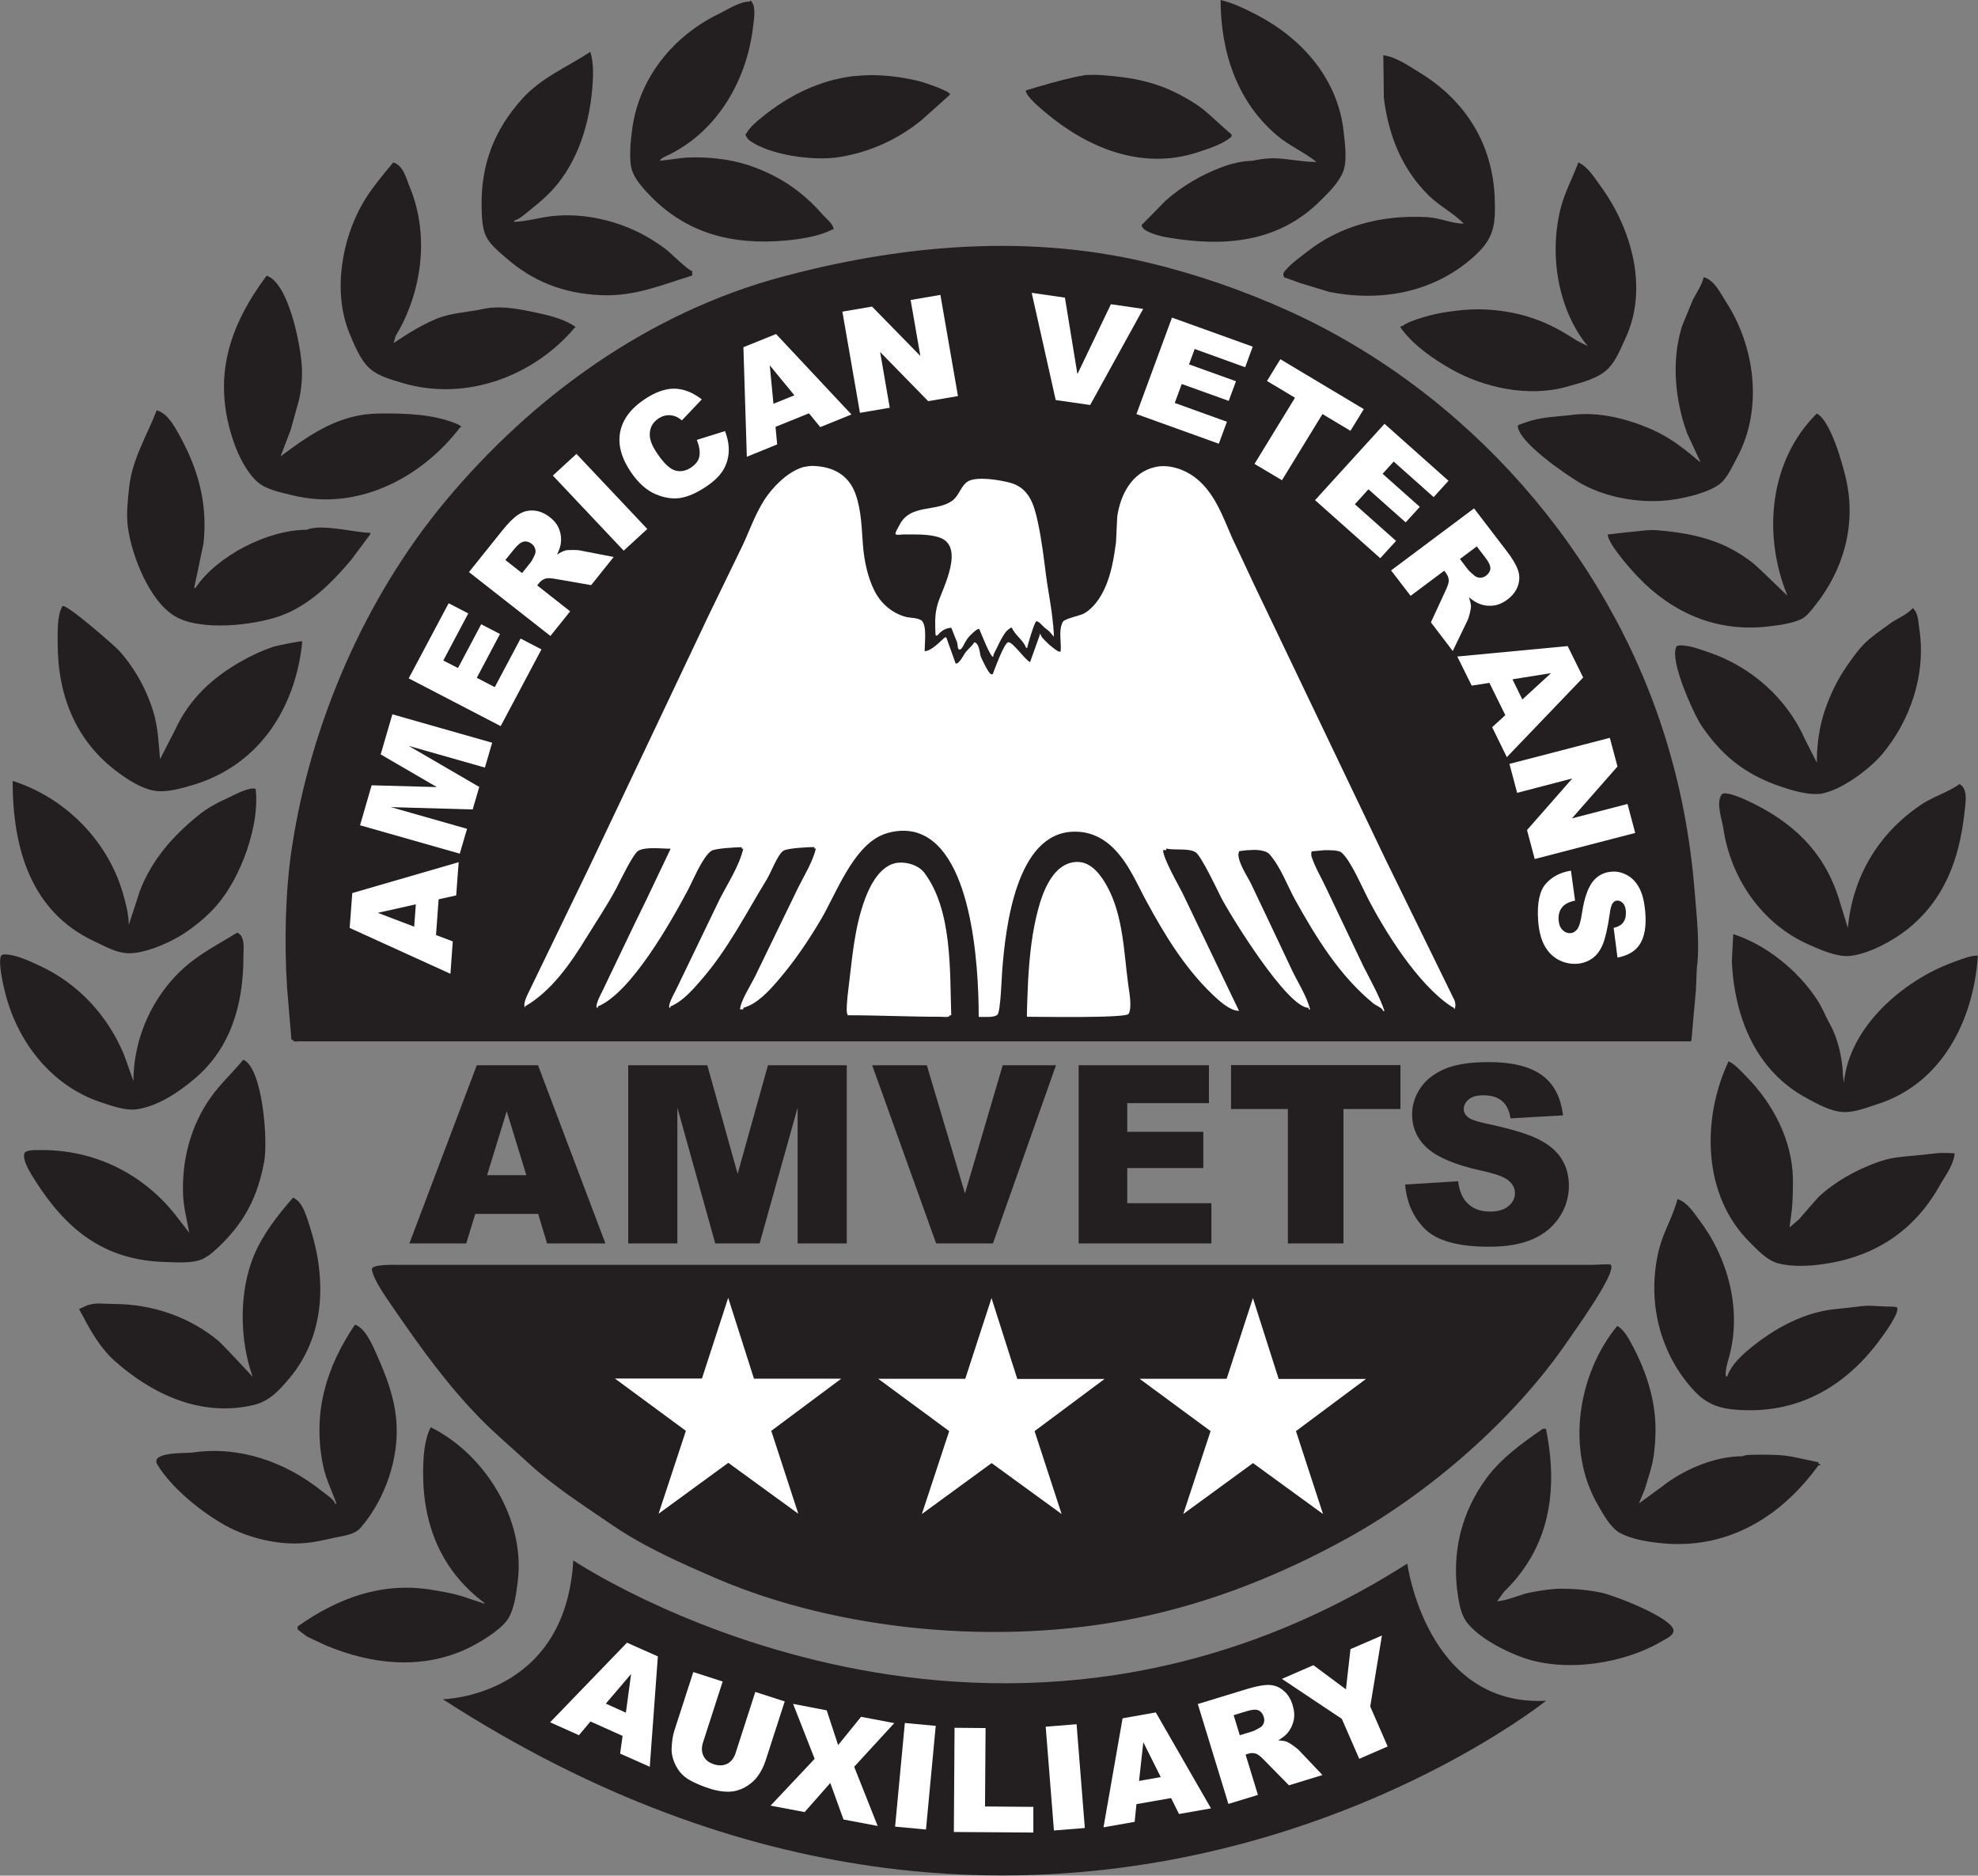 <?xml version="1.0" encoding="UTF-8"?>
<svg id="Layer_1" data-name="Layer 1" xmlns="http://www.w3.org/2000/svg" viewBox="0 0 144.08 136.62">
  <rect x="0" y="0" width="144.08" height="136.62" fill="#808080" stroke="none"/>
  <defs>
    <style>
      .cls-1 {
        fill: #fff;
      }

      .cls-2 {
        fill: #231f20;
      }
    </style>
  </defs>
  <path class="cls-2" d="M32.24,123.77s8.94-.11,9.52-10.11c0,0,29.73,19.98,60.75,.23,0,0,1.39,10.45,10.11,9.99,0,0-35.77,28.71-80.38-.12Z"/>
  <g>
    <path class="cls-1" d="M45.35,126.44l-2.34-1.05-.84,1-2.1-.94,5.6-5.8,2.25,1-.59,8.04-2.16-.96,.18-1.29Zm.24-1.69l.38-2.82-1.84,2.16,1.46,.66Z"/>
    <path class="cls-1" d="M55.02,123.24l2.14,.69-1.39,4.3c-.14,.43-.33,.81-.58,1.15-.25,.34-.56,.6-.92,.8-.36,.2-.72,.3-1.05,.32-.47,.03-1-.05-1.58-.24-.34-.11-.7-.25-1.08-.43-.38-.18-.69-.38-.91-.62-.22-.23-.4-.52-.54-.86-.14-.34-.2-.67-.19-.98,.02-.5,.08-.93,.19-1.28l1.39-4.3,2.14,.69-1.42,4.4c-.13,.39-.12,.73,.02,1.02,.14,.29,.39,.49,.77,.61,.37,.12,.69,.1,.98-.05,.28-.15,.49-.42,.61-.83l1.42-4.4Z"/>
    <path class="cls-1" d="M57.78,124.11l2.44,.47,.83,2.53,1.67-2.06,2.42,.46-2.92,3.18,1.71,4.31-2.49-.47-.96-2.66-1.87,2.12-2.48-.47,3.21-3.41-1.57-4Z"/>
    <path class="cls-1" d="M65.91,125.5l2.25,.21-.71,7.55-2.25-.21,.71-7.55Z"/>
    <path class="cls-1" d="M69.53,125.85l2.26,.02-.04,5.71,3.52,.03v1.87s-5.79-.04-5.79-.04l.05-7.58Z"/>
    <path class="cls-1" d="M76.17,125.77l2.25-.18,.6,7.56-2.25,.18-.6-7.56Z"/>
    <path class="cls-1" d="M85.3,130.97l-2.52,.44-.13,1.29-2.27,.4,1.39-7.94,2.42-.43,4.02,6.99-2.33,.41-.58-1.17Zm-.75-1.53l-1.27-2.54-.31,2.82,1.58-.28Z"/>
    <path class="cls-1" d="M89.47,131.37l-2.22-7.25,3.6-1.1c.67-.2,1.19-.3,1.58-.29,.39,.01,.74,.14,1.05,.4,.31,.25,.54,.61,.68,1.08,.12,.4,.15,.77,.07,1.12-.08,.34-.23,.65-.46,.92-.15,.17-.37,.34-.67,.52,.28,.01,.5,.04,.64,.1,.1,.04,.25,.13,.46,.28,.21,.15,.36,.27,.44,.36l1.69,1.78-2.44,.75-1.83-1.86c-.23-.24-.42-.39-.56-.44-.19-.06-.38-.07-.58,0l-.19,.06,.9,2.94-2.17,.66Zm.85-4.98l.91-.28c.1-.03,.28-.12,.54-.27,.13-.07,.23-.18,.28-.33,.05-.15,.06-.3,0-.46-.07-.23-.2-.39-.38-.47-.18-.08-.47-.06-.86,.06l-.95,.29,.45,1.47Z"/>
    <path class="cls-1" d="M93.37,122.29l2.3-1,2.37,1.76,.33-2.93,2.29-.99-.85,5.17,1.27,2.91-2.07,.9-1.27-2.91-4.36-2.91Z"/>
  </g>
  <path class="cls-2" d="M103.24,92.13c4.25,0,8.5,0,12.75,0,.29,0,1.35-.09,1.35,0,.42,.6-2.68,4.85-3.16,5.57-3.88,5.68-10.04,11.01-15.91,14.27-4.74,2.63-9.83,4.71-15.35,5.86-10.19,2.12-21.91,.92-30.67-2.83-2.64-1.14-5.27-2.29-7.66-3.92-2.11-1.45-4.31-2.84-6.24-4.64-1.11-1.03-2.28-2-3.38-3.13-2.4-2.45-4.35-5.17-6.23-7.91-.45-.66-1.55-2.15-1.65-2.94-.05-.38,1.57-.33,1.92-.33h16.02c15.86,0,31.71,0,47.57,0,3.55,0,7.09,0,10.64,0Z"/>
  <path class="cls-1" d="M91.26,94.54l1.88,5.9h6.36l-5.1,3.8,1.97,6.04-5.1-3.71-5.08,3.71,1.99-6.04-5.17-3.81h6.34l1.92-5.9Z"/>
  <path class="cls-1" d="M72.22,94.54l1.88,5.9h6.36l-5.1,3.8,1.97,6.04-5.1-3.71-5.08,3.71,1.99-6.04-5.17-3.81h6.34l1.92-5.9Z"/>
  <path class="cls-2" d="M78.57,77.59h9.49v2.76h-5.95v2.09h5.54v2.64h-5.54v2.56h6.13v2.93h-9.67v-12.98Z"/>
  <path class="cls-2" d="M123.09,75.85H21.79c-.14,0-.45,.07-.45-.11h-.11c-.11-1.27-.21-2.53-.32-3.8-.21-3.35-.13-7.07,.36-10.25,1.37-9.01,5.32-18.15,11.16-25.17,6.36-7.64,14.81-13.75,24.54-16.36,4.08-1.09,8.25-1.85,12.44-2.13,4.75-.32,9.53-.02,14.22,1.1,3.53,.84,7.03,2.06,10.33,3.56,12.96,5.91,23.1,17.53,27.29,30.86,1.15,3.66,1.87,7.37,2.2,11.48,.13,1.64,.38,3.75,.15,5.48-.02,.55-.05,1.11-.07,1.66-.11,1.15-.21,2.31-.31,3.46,0,.15-.03,.23-.12,.23"/>
  <path class="cls-1" d="M58.59,34c-1.06,.28-2.03,1.21-2.64,2.02-.82,1.09-1.27,2.44-1.84,3.67-.83,1.71-1.66,3.42-2.49,5.13-2.89,6.1-5.78,12.2-8.68,18.3-1.47,3.03-2.93,6.06-4.4,9.09-.12,.26-.48,.9-.29,1.2v-.11c1.93-1.11,3.34-3.17,4.45-4.98,.73-1.19,1.54-2.39,2.19-3.61,.25-.48,1.21-2.49,1.59-2.73,.51-.32,1.71-.16,2.37-.16-.58,1.23-1.17,2.47-1.76,3.7-1.09,2.21-2.13,4.43-3.21,6.67-.06,.12-.66,1.23-.34,1.23v-.11c2.45-.99,5.41-6.3,6.59-8.52,.36-.69,1.06-2.39,1.68-2.81,.27-.19,1.84-.27,2.22-.27v.11h.11c-.3,1.28-1.16,2.57-1.74,3.72-1.07,2.22-2.14,4.44-3.21,6.66-.07,.13-.67,1.22-.36,1.22v-.11c.91-.37,1.65-1.24,2.29-1.98,1.96-2.27,3.23-4.83,4.76-7.32,.27-.45,.77-1.77,1.18-2.04,.31-.2,1.85-.27,2.26-.27v.11h.11c-.24,.98-.84,1.94-1.28,2.82-1.04,2.14-2.08,4.29-3.12,6.43-.26,.56-1.12,1.89-1.12,2.46h.23v-.11c1.02-.28,1.84-1.2,2.52-1.98,1.22-1.42,2.25-2.94,3.18-4.53,1.05-1.8,2.24-5.04,4.28-6.02,.68-.33,1.63-.47,2.43-.29,4.22,.97,4.74,9.61,4.74,13.48,.35-.01,1.17,.08,1.38-.18,.21-.28,.29-2.61,.33-3.17,.25-3.25,1.03-10.01,5.17-10.14,1.23-.04,2.22,.47,2.99,1.26,1.08,1.1,1.65,2.53,2.36,3.83,1.28,2.36,2.74,4.79,4.78,6.75,.46,.44,1.28,1.21,1.95,1.21-1.37-2.86-2.74-5.71-4.11-8.57-.29-.58-1.42-2.53-1.42-3.14h.23v-.11c.6,.14,1.64-.05,2.14,.27,.41,.26,1.61,2.8,1.87,3.32,.67,1.29,4.8,8.01,6.36,8.01v.11h.11c-.26-.98-.86-1.9-1.3-2.81-.96-2.04-1.92-4.07-2.89-6.1-.3-.7-.98-1.57-1.04-2.37,.02-.08,.04-.16,.06-.24,.18-.02,.37-.05,.55-.07,.14,0,.29-.01,.44-.02,.37-.02,.98,.05,1.2,.29,.84,.94,1.31,2.3,1.91,3.38,1.49,2.67,3.2,5.49,5.69,7.52,.16,.13,.69,.34,.69,.54h.11c-.39-1.12-.99-2.18-1.54-3.26-.88-1.85-1.76-3.7-2.64-5.55-.37-.81-.87-1.62-1.15-2.48,0-.08,0-.16-.01-.24,.02-.03,.04-.07,.06-.1,.29-.03,.59-.05,.88-.08,.38,0,1.04-.03,1.28,.18,.65,.56,1.47,2.48,1.88,3.27,1.28,2.49,3.67,6.32,6.09,7.92,.12,.08,.23,.07,.23,.23,.11-.18,.1-.43,.03-.64-1.68-3.44-3.37-6.88-5.05-10.32-3.2-6.69-6.4-13.38-9.6-20.07-.51-1.1-1.03-2.2-1.55-3.3-.69-1.55-1.28-3.38-2.79-4.48-.72-.53-1.83-.93-2.83-.7-1.69,.38-2.53,2.01-2.76,3.61-.03,.63-.06,1.25-.09,1.88-.16,1.19-.35,2.3-.81,3.32-.32,.71-.83,1.48-1.55,1.87-.29,.15-1.39,.37-1.51,.59-.34,.64-.1,1.45-.16,2.13-.02,.25-.81-.44-.84-.47-.13-.14-.51-.44-.59-.66-.01-.03-.08-.12-.08-.14-.04,0,.03-.02,0,0,0,.04-.04,.15-.04,.18-.23,.63-.45,1.27-.68,1.9-.4-.2-1.23-1.45-1.58-1.45-.3,0-1.04,2.08-1.14,2.33,0,0-.1,0-.1,0-.16,.04-.71-1.13-.77-1.29-.09-.29-.1-.95-.47-1.04-.15,.27-.43,.47-.62,.71-.18,.24-.29,.52-.51,.73-.08,.08-.09,.11-.23,.11-.23-.63-.45-1.26-.68-1.9h-.11c-.35,.3-.98,1-1.47,1,0-.57,.17-1.78-.18-2.19-.2-.24-.87-.23-1.17-.3-1.01-.27-1.83-.97-2.3-1.9-.48-.94-.75-2.16-.84-3.31-.1-1.26-.11-2.54-.54-3.74-.49-1.37-1.59-1.99-3.04-2.05-.24-.01-.48,.02-.71,.08Z"/>
  <path class="cls-1" d="M70.47,35.09s-.07,.05-.1,.07c-.43,.38-.54,.98-1.02,1.32-1.07,.76-2.74,.31-3.6,1.4-.12,.15-.22,.32-.3,.49-.04,.08-.26,.44-.22,.52,.05,.12,.44,.04,.55,.04,.31,0,.62,0,.92,0,.56,0,1.14,.04,1.67,.2,1.97,.61,.33,3.64-.05,4.8-.13,.42-.19,.85-.2,1.29,0,.1,0,1.07,.05,1.07h.11c.24-.3,.59-.56,1.02-.56,.13,.35,.27,.69,.41,1.04,.06,.14,.01,.65,.25,.53,.12-.06,.27-.37,.32-.48,.08-.15,.18-.3,.29-.43,.04-.05,.69-.73,.77-.55,.1,.21,.81,2.08,1.01,2,0-.22,.19-.47,.27-.66,.1-.22,.21-.44,.33-.66,.11-.19,.23-.4,.38-.56,.02-.02,.34-.32,.38-.23,.23,.55,.82,.88,1.03,1.45,.03,.02,.06,.02,.09,0,0-.15,.54-1.93,.66-1.93,.19,0,.44,.33,.58,.45,.13,.11,.28,.21,.4,.33,.05,.06,.1,.12,.15,.18,.03,.03,.12,.12,.11,.17,.03-.02,.02-.06,.03-.09,.01-.14-.01-.29-.02-.43,0-.15-.02-.3-.04-.45-.03-.29-.06-.58-.1-.87-.08-.56-.17-1.11-.26-1.66-.05-.31-.1-.62-.14-.94-.17-1.31-.32-2.6-.6-3.9-.28-1.31-.64-2.54-2.1-2.9-.65-.16-2.34-.48-3.03-.06Z"/>
  <path class="cls-1" d="M65.16,62.89c-.1,.02-.19,.05-.28,.09-.95,.44-1.51,1.55-1.86,2.47-.82,2.17-.96,4.55-1.25,6.83-.03,.19-.17,1.56-.04,1.56v.11c2.29,0,4.45,.11,6.77,.11,.18,0,.68,.08,.68-.11h.11c-.11-3.22,.09-7.67-1.97-10.39-.44-.58-1.43-.85-2.15-.68Z"/>
  <path class="cls-1" d="M78.01,62.84c-1.36,.33-2.03,2.09-2.35,3.24-.48,1.74-.67,3.53-.77,5.33-.01,.19-.12,2.65-.08,2.65,.96,0,7.21,.11,7.4-.21,.27-.48,.04-1.62-.03-2.14-.32-2.38-.36-5-1.54-7.16-.41-.74-1.07-1.68-2.01-1.76-.22-.02-.42,0-.62,.05Z"/>
  <path class="cls-2" d="M54.62,0c.5,.33,.3,1.39,.24,1.9-.43,3.86-2.55,7.6-6.11,9.36-.15,.07-.67,.28-.67,.45,0,.01,1.76-.23,1.9-.23,1.49-.07,3.07,.08,4.5,.54,1.34,.44,2.64,1.1,3.74,1.98,.61,.48,1.19,1.04,1.69,1.62,.25,.29,.81,.7,.81,1.1h-.11c-.91,.48-2.18,.68-3.27,.79-4.04,.38-7.31-.53-9.95-3.22-.47-.48-1.12-1.2-1.34-1.84-.26-.78-.12-2.16-.01-2.98,.48-3.76,2.98-6.85,6.34-8.47,.63-.31,1.49-.89,2.26-.89v-.11Z"/>
  <path class="cls-2" d="M88.91,0c.92,.22,1.8,.65,2.61,1.07,3.3,1.71,5.94,4.67,6.35,8.51,.09,.86,.29,2.13-.05,2.96-.34,.83-1.16,1.61-1.83,2.26-2.98,2.85-6.83,3.22-11.03,2.48-.4-.07-1.8-.39-1.8-.89,.57-.58,1.15-1.16,1.72-1.75,1.2-1.08,2.65-1.92,4.16-2.48,.45-.17,.92-.29,1.4-.38,.33-.06,.66-.04,.99-.11,.57-.11,1.09-.17,1.67-.13,.93,.06,1.86,.26,2.8,.26-.88-.71-2.01-1.19-2.89-1.94-2.85-2.42-4.1-5.99-4.1-9.88Z"/>
  <path class="cls-2" d="M43,3.79c.27,.79,.21,1.95,.13,2.79-.24,2.55-1.05,5.17-2.78,7.13-.53,.6-1.15,1.12-1.78,1.62-.34,.27-.69,.61-1.11,.74-.01,.03-.01,.06,0,.09,.94-.03,1.91-.34,2.85-.43,2.27-.22,4.68,.34,6.66,1.43,.54,.3,1.05,.63,1.54,1,.3,.23,1.66,1.58,1.91,1.58v.33c-2.08,.63-4.17,1.55-6.66,1.43-2.77-.13-4.95-1.01-6.92-2.73-.47-.4-1.16-.98-1.43-1.55-.29-.58-.32-1.45-.33-2.17-.05-3.18,.99-5.65,2.92-7.81,1.41-1.59,3.3-2.34,4.98-3.45Z"/>
  <path class="cls-2" d="M100.76,4.02c.97,.15,1.8,.75,2.59,1.23,3.36,2.03,5.4,5.21,5.53,9.25,.06,1.87-.05,2.82-1.4,4.08-2.79,2.59-6.64,3.48-10.66,2.68-.71-.22-1.43-.44-2.14-.65-.38-.14-.75-.28-1.14-.41-.08-.22-.1-.27,.05-.46,.46-.55,1.08-.98,1.64-1.42,2.37-1.86,5.4-2.7,8.77-2.5,.91,.06,1.76,.47,2.62,.47-.72-.76-1.76-1.27-2.55-2.05-1.96-1.94-2.91-4.33-3.27-7.1-.01-1.04-.02-2.08-.04-3.12Z"/>
  <path class="cls-2" d="M62.19,5.55c.55-.06,1.12-.09,1.69-.07,1.09,.04,2.17,.2,3.22,.47,.11,.03,2.32,.74,2.08,.96-.69,.62-1.37,1.24-2.07,1.85-1.7,1.39-3.72,2.31-5.95,2.68-1.95,.31-5.15-.15-6.61-1.24-.04-.03-.14-.16-.2-.28-.04-.08-.1-.17,0-.17,.27-.5,.72-.86,1.15-1.21,1.94-1.59,4.22-2.71,6.7-3Z"/>
  <path class="cls-2" d="M78.88,5.49c.89-.1,1.82,.01,2.69,.11,.98,.11,1.96,.32,2.89,.65,.52,.18,1.03,.41,1.52,.67,.63,.34,1.33,.75,1.87,1.22,.39,.34,.77,.69,1.16,1.04,.16,.15,.32,.29,.49,.44,.03,.03,.21,.15,.21,.19,0,.07-.01,.07-.01,.15-.04,0-.06,.08-.1,.08-.66,.52-1.56,.78-2.35,1.05-4.17,1.37-8.17-.42-11.1-2.9-.31-.26-1.43-1.17-1.43-1.6,1.22-.37,2.43-.73,3.68-1,.16-.04,.33-.06,.5-.08Z"/>
  <path class="cls-2" d="M28.67,24.99c.97-.65,1.97-1.28,3.05-1.74,1.1-.47,2.29-.49,3.44-.74,1.14-.25,2.33-.06,3.45,.17,.94,.19,1.95,.4,2.81,.83,.1,.05,.69,.36,.44,.36-2.93,3.48-7.85,5.41-12.53,4.03-.8-.24-1.79-.5-2.42-1.08-.69-.64-1.12-1.74-1.47-2.58-1.22-3.01-.52-6.81,.96-9.39,.6-1.06,1.45-2.06,2.25-3.02,.75,.24,.93,1.16,1.2,1.8,1.48,3.57,.85,7.75-1.03,10.84"/>
  <path class="cls-2" d="M115.65,25.21c-2.09-2.54-2.83-6.46-2-9.92,.29-1.23,.9-2.31,1.32-3.46,.72,.34,1.2,1.15,1.63,1.74,2.16,2.96,3.54,7.35,1.79,11.1-.35,.73-.65,1.56-1.23,2.16-.74,.76-2.02,1.05-3.01,1.33-2.86,.82-6.13,.04-8.44-1.27-1.23-.7-2.63-1.64-3.55-2.84-.04-.06-.28-.29-.06-.29,.07,0,.23-.14,.29-.17,.12-.06,.25-.12,.38-.17,.27-.11,.56-.21,.84-.29,.61-.19,1.24-.33,1.87-.42,.71-.1,1.42-.18,2.13-.18,2.07,.01,4.02,.45,5.85,1.44,.48,.26,.96,.55,1.42,.85"/>
  <path class="cls-2" d="M20.44,33.24c2.1-1.56,4.22-3.08,7.11-3.12,2.04-.03,4.07,.06,5.71,.75,.04,.01,.54,.25,.26,.25-2.72,3.59-7.38,6.15-12.2,4.96-.83-.21-1.91-.4-2.56-.97-.78-.69-1.39-1.91-1.72-2.87-1.64-4.7-.35-8.49,2.38-12.16,1.58,.5,2.49,5.02,2.57,6.69,.04,.82-.06,1.82-.26,2.55-.19,.67-.37,1.33-.56,2"/>
  <path class="cls-2" d="M123.88,33.69c-.33-.71-.66-1.42-.99-2.13-.86-2.37-1.17-5.24-.37-7.8,.26-.63,.52-1.27,.78-1.9,.27-.53,.65-1.06,.8-1.67,.79,.22,1.21,1.16,1.6,1.76,2.13,3.25,2.76,7.83,.81,11.42-.32,.58-.69,1.46-1.25,1.89-.92,.69-2.91,1.14-4.21,1.22-2.16,.13-4.41-.38-6.07-1.37-.87-.52-4.42-2.92-4.42-4.1,0-.08,.74-.29,.84-.33,1.05-.33,2.11-.33,3.2-.47,1.85-.22,3.87,.28,5.56,1,.49,.21,.97,.46,1.42,.74,.49,.3,.96,.65,1.41,1.01"/>
  <path class="cls-2" d="M14.12,42.94v-.11h.11c1.56-2.32,5.23-4.24,8.12-4.24,1.07-.47,3.55,.22,4.62,.22v.11c-.46,.62-.93,1.24-1.39,1.86-1.43,1.7-3.08,3.34-5.18,4.09-1.92,.68-5.83,1.14-7.7-.01-1.83-1.12-3.12-4.41-3.39-6.5-.12-.89,0-2.02,.1-2.89,.24-2.1,1.3-3.73,2-5.58,.73,.17,1.25,1.08,1.58,1.67,1.35,2.4,2.17,4.96,1.83,8.04"/>
  <path class="cls-2" d="M130.2,43.39c-1.83-4.45-1.32-9.85,2.14-13.27,1,.53,1.85,3.59,2.11,4.69,.81,3.46-.22,6.76-2.21,9.26-.28,.35-.64,.85-1.06,1.04-.73,.32-1.58,.43-2.45,.53-4.13,.45-7.47-1.33-9.97-4.22-.38-.44-1.65-1.91-1.65-2.49,.61-.06,1.21-.15,1.82-.2,.58-.05,1.16-.16,1.74-.11,1.97,.15,3.99,.52,5.72,1.52,.46,.27,.92,.57,1.33,.9,.29,.23,2.36,2.24,2.36,2.24"/>
  <path class="cls-2" d="M12.77,53.13c1.03-2.24,2.74-3.81,4.89-5.01,.73-.41,1.48-.75,2.27-1.02,.17-.05,2.09-.46,2.09-.38-.48,4.85-3.14,8.98-7.88,10.43-.8,.24-2,.61-2.94,.44-.93-.18-1.88-.79-2.63-1.35-2.99-2.22-4.37-5.48-4.37-9.4,0-.87-.04-1.99,.34-2.68,.17-.31,3.86,2.92,4.15,3.25,1.15,1.28,2.03,2.9,2.51,4.54,.32,1.1,.35,2.22,.46,3.35"/>
  <path class="cls-2" d="M132.34,55.55c0-1.28,.17-2.56,.57-3.77,.38-1.13,.9-2.22,1.57-3.2,.42-.61,.88-1.27,1.41-1.78,.52-.5,1.16-.92,1.74-1.35,.54-.41,1.26-.64,1.7-1.16,.42,.39,.39,.99,.48,1.55,.51,3.38-.74,6.74-2.69,9.07-.95,1.13-2.99,2.65-4.46,2.9-.71,.12-1.74-.14-2.37-.33-2.81-.85-4.66-2.15-6.33-4.59-.54-.78-2.4-4.82-1.84-5.8,.05-.09,.3-.08,.39-.08,.68,.03,1.35,.3,1.92,.49,3.11,1.04,5.73,3.36,7.04,6.34"/>
  <path class="cls-2" d="M10.18,64.92c.86-2.27,2.38-4.01,4.33-5.58,.63-.51,1.38-.9,2.11-1.23,.42-.19,1.52-.81,2-.65,.2,1.62-.27,3.58-.86,5.08-.59,1.49-1.4,2.92-2.58,4.04-.65,.62-1.42,1.22-2.2,1.67-.87,.51-2.58,1.25-3.71,1.18-.9-.06-1.66-.52-2.41-.87-4.53-2.12-5.94-6.62-5.94-11.68,3.82,1.21,6.91,4.35,8.02,8.14,.2,.68,.44,1.58,.44,2.35"/>
  <path class="cls-2" d="M134.6,67.59c.35-3.74,2.22-6.87,5.31-8.96,.87-.6,1.97-.9,2.82-1.52,.66,.32,.43,1.48,.36,2.12-.38,3.41-1.48,6.34-4.18,8.48-1.02,.81-2.84,1.81-4.2,1.92-.95,.08-2.14-.47-2.92-.81-3.42-1.49-5.72-4.82-6.26-8.48-.09-.63-.55-1.83-.13-2.46,.21-.32,1.59,.3,1.78,.39,3.27,1.5,5.61,3.63,6.73,7.08"/>
  <path class="cls-2" d="M9.72,78.75c0-3.49,1.72-6.86,4.44-8.87,1-.74,2.09-1.31,3.12-1.95,.6,.27,.45,1.16,.45,1.78,0,3.51-.96,6.67-3.55,8.86-1.16,.98-2.69,2.02-4.24,2.23-.83,.11-1.86-.27-2.58-.51-3.67-1.21-6.15-4.49-7.02-8.12-.1-.42-.51-2.16-.25-2.57,.06-.11,.39-.08,.49-.07,.82,.1,1.59,.49,2.28,.8,2.86,1.31,5.01,3.68,6.18,6.51"/>
  <path class="cls-2" d="M134.31,78.88c.38-4.07,4.3-7.45,7.93-8.78,.52-.19,1.24-.5,1.83-.5-.31,4.79-2.67,9.35-7.33,10.83-.72,.23-1.65,.61-2.48,.57-.92-.05-1.86-.58-2.62-.99-3.68-1.96-5.29-5.79-5.49-9.97,.03-.67,.07-1.33,.1-2,2.38,.76,4.77,2.68,6.14,4.83,.36,.56,.61,1.2,.92,1.76,.55,.98,.9,2.44,.93,3.67"/>
  <path class="cls-2" d="M13.78,89.79c-.14-.87-.39-1.74-.44-2.68-.13-2.68,.61-5.19,1.99-7.15,.69-.99,1.61-1.82,2.39-2.77,1.39,.56,1.82,5.85,1.52,7.44-.45,2.41-1.33,4.23-3.07,5.96-.42,.41-.9,.88-1.43,1.12-.76,.34-1.9,.23-2.78,.21-4.46-.14-7.17-2.44-9.38-5.9-.26-.41-.95-1.44-.81-1.99,.06-.28,.79-.26,1.06-.26,4.08-.07,7.65,1.77,10.01,4.8"/>
  <path class="cls-2" d="M131.03,88.82c.47-.54,.94-1.07,1.41-1.61,1.22-1.14,2.71-1.97,4.28-2.54,.48-.17,.98-.31,1.48-.37,.86-.11,1.72-.15,2.58-.27,.5-.07,.99-.06,1.49-.03,0,.01,.1,0,.1,.01,0,.02,0,.04,0,.05,.04,0-.03,.04,0,.06-.12,.83-.73,1.6-1.13,2.32-1.96,3.44-5.06,5.33-9.13,5.72-.88,.08-2.09,.08-2.88-.24-.65-.27-1.24-.9-1.77-1.43-3.43-3.39-3.54-8.93-1.55-13.19,.49,.23,.92,.74,1.32,1.14,1.91,1.95,3.32,4.59,3.37,7.45,0,.72-.01,1.55-.08,2.23-.06,.43-.11,.86-.17,1.29"/>
  <path class="cls-2" d="M21.34,87.23c.75,.31,1.03,1.53,1.26,2.22,1.22,3.83,1.04,7.87-1.5,10.92-.74,.88-1.46,1.68-2.59,1.96-3.95,.95-7.56-.88-10.19-3.23-.83-.75-1.45-1.72-1.99-2.69-.15-.27-.28-.55-.44-.81-.04-.08-.08-.19-.14-.25,.22-.08,.41-.2,.63-.28,.61-.21,1.25-.09,1.88-.09,2.9,0,5.58,.98,7.63,2.67,.29,.23,2.52,2.64,2.52,2.64-.98-2.71-1.01-6.28,.12-8.92,.65-1.51,1.7-2.86,2.81-4.13Z"/>
  <path class="cls-2" d="M122.19,87.34c.72,.23,1.18,.99,1.6,1.54,1.97,2.6,3.13,6.35,2.17,9.93-.05,.16-.45,1.47-.16,1.47,.35-.98,1.23-1.71,2.02-2.34,1.22-.96,2.66-1.79,4.15-2.24,.44-.13,.89-.24,1.35-.3,.48-.07,.96-.1,1.44-.16,.52-.06,1.02-.15,1.54-.13,.37,.02,.75,.04,1.12,.06,.1,0,.75-.02,.78,.09,.07,.28-.25,.79-.39,1.04-.19,.33-.41,.64-.63,.95-2.3,3.28-5.57,5.54-9.91,5.47-1.63-.03-2.74-.24-3.81-1.36-2.54-2.67-3.58-6.64-2.59-10.45,.33-1.27,1.02-2.35,1.32-3.58Z"/>
  <path class="cls-2" d="M25.85,96.48c.77,.27,1.27,1.47,1.56,2.12,.69,1.55,1.31,3.08,1.46,4.91,.22,2.7-.82,5.7-2.6,7.77-.43,.5-1.22,.58-1.83,.71-.77,.17-1.52,.35-2.31,.41-2.14,.17-4.44-.51-6.05-1.48-1.62-.97-3.58-2.56-4.6-4.21-.62-.99,2.07-.84,2.56-.91,3.38-.5,6.75,.68,9.38,2.79,.22,.18,.98,.67,.98,.94h.11c-.32-.91-.78-1.8-.98-2.8-.8-3.93,.31-7.27,2.33-10.25Z"/>
  <path class="cls-2" d="M121.05,108.29c1.5-1.19,3.77-2.22,5.88-2.22,.27-.14,.78-.1,1.13-.11,.88-.01,1.83,0,2.61,.17,.6,.13,1.2,.26,1.79,.38,0,.15-.04,.11,.11,.11,0,.15,.04,.11-.11,.11-2.61,3.6-6.38,6.07-11.17,5.7-1.1-.09-2.43-.29-3.32-.79-.66-.37-1.21-1.38-1.56-1.99-2.38-4.06-1.46-9.6,1.39-13.07,.52,.28,.86,.96,1.12,1.45,.99,1.86,1.66,3.92,1.67,6.03,0,.65-.04,1.32-.13,1.96-.12,.85-.42,1.66-.66,2.48-.14,.34-.28,.68-.42,1.01"/>
  <path class="cls-2" d="M35.33,116.79c-3.05-2.26-4.51-5.51-4.51-9.48,0-1.12,.08-2.47,.56-3.35,3.91,1.94,6.92,6.69,6.33,11.27-.12,.91-.26,2.05-.75,2.75-.55,.79-2.02,1.67-2.86,2.07-3.37,1.62-7.09,1.18-10.39-.21-.45-.21-.89-.42-1.34-.63-.23-.17-.46-.35-.69-.52v-.22c2.88-2.04,6.07-3.24,9.64-2.69,.77,.12,1.56,.26,2.31,.48,.53,.18,1.06,.35,1.59,.53"/>
  <path class="cls-2" d="M112.38,104.07h.23c.73,3.59,.48,7-1.41,9.89-.33,.5-.69,.97-1.09,1.41-.18,.2-.37,.39-.56,.58-.06,.07-.47,.67-.5,.67,.06,0,.12,0,.17,0,.83-.12,1.59-.52,2.42-.66,.69-.12,1.4-.24,2.1-.24,.97,0,1.97,.09,2.92,.29,.88,.18,5.28,1.87,5.24,2.78-.02,.38-.61,.6-.86,.76-2.63,1.57-6.91,2.32-10.11,1.19-1.29-.46-3.2-1.42-4.09-2.58-.38-.5-.54-1.25-.64-1.91-.5-3.23,.3-6.15,2.06-8.56,1.07-1.47,2.66-2.61,4.11-3.61Z"/>
  <path class="cls-2" d="M39.2,88.42h-4.58l-.66,2.15h-4.14l4.91-12.98h4.46l4.91,12.98h-4.25l-.65-2.15Zm-.86-2.82l-1.43-4.66-1.43,4.66h2.86Z"/>
  <path class="cls-2" d="M45.76,77.59h5.76l2.21,7.91,2.21-7.91h5.74v12.98h-3.58v-9.89l-2.77,9.89h-3.23l-2.76-9.89v9.89h-3.58v-12.98Z"/>
  <path class="cls-2" d="M63.52,77.59h3.99l2.78,9.34,2.75-9.34h3.88l-4.59,12.98h-4.14l-4.66-12.98Z"/>
  <path class="cls-2" d="M89.67,80.78m4.14,0,4.05,0v9.79h-4.05v-9.79m5.16,0,0,0-9.3,0v-3.2h12.34v3.2"/>
  <path class="cls-2" d="M102.36,86.28l3.85-.24c.08,.62,.26,1.09,.52,1.42,.42,.53,1.02,.79,1.8,.79,.58,0,1.03-.13,1.35-.4,.32-.27,.47-.58,.47-.94s-.15-.64-.45-.91c-.3-.27-1-.52-2.08-.75-1.78-.4-3.05-.92-3.81-1.58-.76-.66-1.15-1.49-1.15-2.51,0-.67,.2-1.3,.59-1.89,.39-.59,.98-1.06,1.76-1.4,.79-.34,1.86-.51,3.23-.51,1.68,0,2.96,.31,3.84,.93,.88,.62,1.41,1.6,1.57,2.95l-3.82,.22c-.1-.59-.31-1.02-.64-1.28-.33-.27-.77-.4-1.35-.4-.47,0-.83,.1-1.06,.3-.24,.2-.36,.44-.36,.72,0,.21,.1,.39,.29,.56,.19,.17,.64,.33,1.36,.48,1.77,.38,3.05,.76,3.81,1.15,.77,.39,1.33,.87,1.68,1.44,.35,.57,.52,1.22,.52,1.93,0,.83-.23,1.61-.7,2.31-.47,.7-1.12,1.24-1.96,1.6-.84,.36-1.89,.54-3.16,.54-2.24,0-3.79-.43-4.65-1.28-.86-.85-1.35-1.93-1.46-3.25Z"/>
  <path class="cls-1" d="M53.04,94.52l1.88,5.9h6.36l-5.1,3.8,1.97,6.04-5.1-3.71-5.08,3.71,1.99-6.04-5.17-3.81h6.34l1.92-5.9Z"/>
  <path class="cls-1" d="M31.95,65.5l-.19,2.61,1.22,.46-.17,2.36-7.34-3.34,.19-2.54,7.75-2.25-.18,2.42-1.27,.28Zm-1.66,.37l-2.77,.62,2.65,1.01,.12-1.63Z"/>
  <path class="cls-1" d="M26.22,60.13l.85-2.93,4.75,.13-4.09-2.38,.85-2.92,7.27,2.07-.53,1.81-5.55-1.58,5.14,2.99-.48,1.64-5.96-.17,5.55,1.58-.53,1.81-7.27-2.07Z"/>
  <path class="cls-1" d="M29.76,49.43l2.92-5.49,1.43,.74-1.82,3.43,1.07,.55,1.69-3.19,1.37,.71-1.69,3.19,1.31,.68,1.88-3.54,1.52,.79-2.97,5.59-6.7-3.48Z"/>
  <path class="cls-1" d="M40.09,46.32l-5.93-4.65,2.42-3.02c.45-.56,.84-.95,1.18-1.17,.33-.22,.71-.32,1.11-.29,.41,.02,.8,.19,1.18,.48,.33,.26,.56,.55,.68,.88,.13,.33,.17,.67,.12,1.03-.03,.23-.12,.5-.28,.82,.25-.16,.45-.26,.6-.3,.1-.03,.28-.04,.54-.04,.26,0,.45,.01,.57,.04l2.42,.47-1.64,2.05-2.59-.45c-.33-.06-.57-.07-.72-.03-.2,.06-.36,.17-.49,.34l-.13,.16,2.4,1.89-1.46,1.82Zm-2.06-4.58l.61-.76c.07-.08,.17-.26,.3-.54,.07-.14,.09-.29,.05-.44-.04-.15-.12-.28-.25-.38-.19-.15-.39-.21-.59-.17-.2,.04-.43,.22-.7,.55l-.64,.79,1.21,.95Z"/>
  <path class="cls-1" d="M40.27,34.64l1.72-1.58,5.16,5.47-1.72,1.58-5.16-5.47Z"/>
  <path class="cls-1" d="M50.76,32.04l2.05-.64c.21,.55,.3,1.06,.27,1.54-.03,.48-.17,.92-.42,1.33-.25,.4-.66,.8-1.22,1.17-.68,.46-1.3,.73-1.87,.83-.57,.09-1.17,0-1.83-.28-.65-.28-1.24-.81-1.77-1.58-.7-1.02-.97-2-.8-2.92,.17-.92,.76-1.72,1.77-2.4,.79-.53,1.52-.79,2.18-.78,.67,.01,1.34,.27,2,.78l-1.45,1.53c-.19-.15-.35-.25-.47-.29-.21-.08-.42-.1-.63-.08-.21,.03-.41,.1-.6,.23-.44,.29-.65,.69-.64,1.2,0,.38,.19,.84,.57,1.39,.47,.69,.9,1.09,1.28,1.2s.77,.04,1.15-.21c.37-.25,.58-.54,.62-.87,.05-.33-.02-.72-.2-1.17Z"/>
  <path class="cls-1" d="M58.94,30.1l-2.45,.99,.12,1.28-2.21,.9-.25-7.98,2.38-.96,5.49,5.86-2.27,.92-.82-1Zm-1.08-1.31l-1.79-2.18,.27,2.8,1.53-.62Z"/>
  <path class="cls-1" d="M61.36,22.7l2.16-.37,3.52,3.6-.71-4.08,2.17-.37,1.28,7.37-2.17,.37-3.5-3.58,.7,4.06-2.17,.37-1.28-7.37Z"/>
  <path class="cls-1" d="M75.15,21.33l2.42,.35,.91,5.57,2.44-5.09,2.35,.34-3.86,7-2.51-.36-1.75-7.81Z"/>
  <path class="cls-1" d="M85.36,23.13l5.89,2.12-.55,1.5-3.68-1.33-.41,1.12,3.42,1.23-.53,1.43-3.42-1.23-.51,1.38,3.8,1.37-.59,1.6-6-2.16,2.59-7.03Z"/>
  <path class="cls-1" d="M93.27,26.17l6.07,3.63-.97,1.58-2.04-1.22-2.95,4.82-2-1.19,2.95-4.82-2.04-1.22,.97-1.58Z"/>
  <path class="cls-1" d="M100.85,30.87l4.66,4.15-1.08,1.19-2.91-2.59-.81,.89,2.71,2.41-1.03,1.13-2.71-2.41-.99,1.09,3,2.67-1.15,1.26-4.75-4.23,5.06-5.56Z"/>
  <path class="cls-1" d="M101.34,41.54l6.03-4.51,2.35,3.07c.44,.57,.72,1.04,.85,1.42,.13,.37,.13,.75,0,1.14-.13,.38-.38,.72-.77,1.01-.33,.25-.68,.4-1.03,.44-.35,.04-.7,0-1.04-.14-.22-.09-.46-.24-.73-.47,.09,.28,.14,.49,.15,.65,0,.1-.03,.28-.09,.53-.06,.25-.12,.43-.18,.54l-1.06,2.2-1.59-2.09,1.09-2.36c.14-.3,.21-.53,.21-.68,0-.2-.08-.39-.21-.56l-.12-.16-2.45,1.83-1.42-1.85Zm5-.83l.59,.78c.06,.08,.22,.23,.46,.43,.12,.1,.26,.16,.42,.16,.16,0,.31-.05,.44-.15,.19-.15,.3-.32,.31-.52s-.11-.47-.37-.8l-.62-.81-1.23,.92Z"/>
  <path class="cls-1" d="M109.65,52.09l-1.16-2.35-1.29,.2-1.05-2.12,8.04-.76,1.13,2.29-5.56,5.8-1.07-2.18,.96-.88Zm1.25-1.15l2.08-1.91-2.81,.45,.72,1.47Z"/>
  <path class="cls-1" d="M117.26,53.74l.56,2.09-3.32,3.78,4.05-1.05,.56,2.11-7.32,1.9-.56-2.11,3.3-3.76-4.02,1.05-.56-2.11,7.32-1.9Z"/>
  <path class="cls-1" d="M114.43,63.41l.3,2.19c-.36,.07-.63,.19-.81,.35-.29,.26-.42,.61-.39,1.05,.02,.33,.12,.58,.29,.74,.17,.17,.36,.24,.56,.23,.2-.01,.36-.11,.51-.29,.14-.18,.26-.59,.35-1.21,.16-1.03,.41-1.77,.76-2.23,.35-.46,.82-.71,1.41-.75,.39-.03,.76,.06,1.12,.26,.36,.2,.66,.51,.89,.95s.37,1.04,.43,1.82c.07,.96-.06,1.7-.38,2.22-.32,.53-.87,.86-1.65,1.01l-.28-2.16c.33-.08,.57-.22,.71-.42,.14-.2,.2-.46,.18-.79-.02-.27-.09-.47-.22-.6-.12-.13-.27-.19-.43-.18-.12,0-.22,.07-.31,.19-.09,.12-.17,.38-.22,.8-.15,1.03-.32,1.76-.51,2.22-.19,.45-.45,.79-.77,1.01-.32,.22-.68,.35-1.1,.38-.49,.03-.94-.07-1.37-.3-.43-.24-.76-.58-1.01-1.05-.25-.46-.39-1.05-.45-1.78-.09-1.27,.1-2.17,.55-2.69,.46-.52,1.07-.84,1.83-.96Z"/>
</svg>